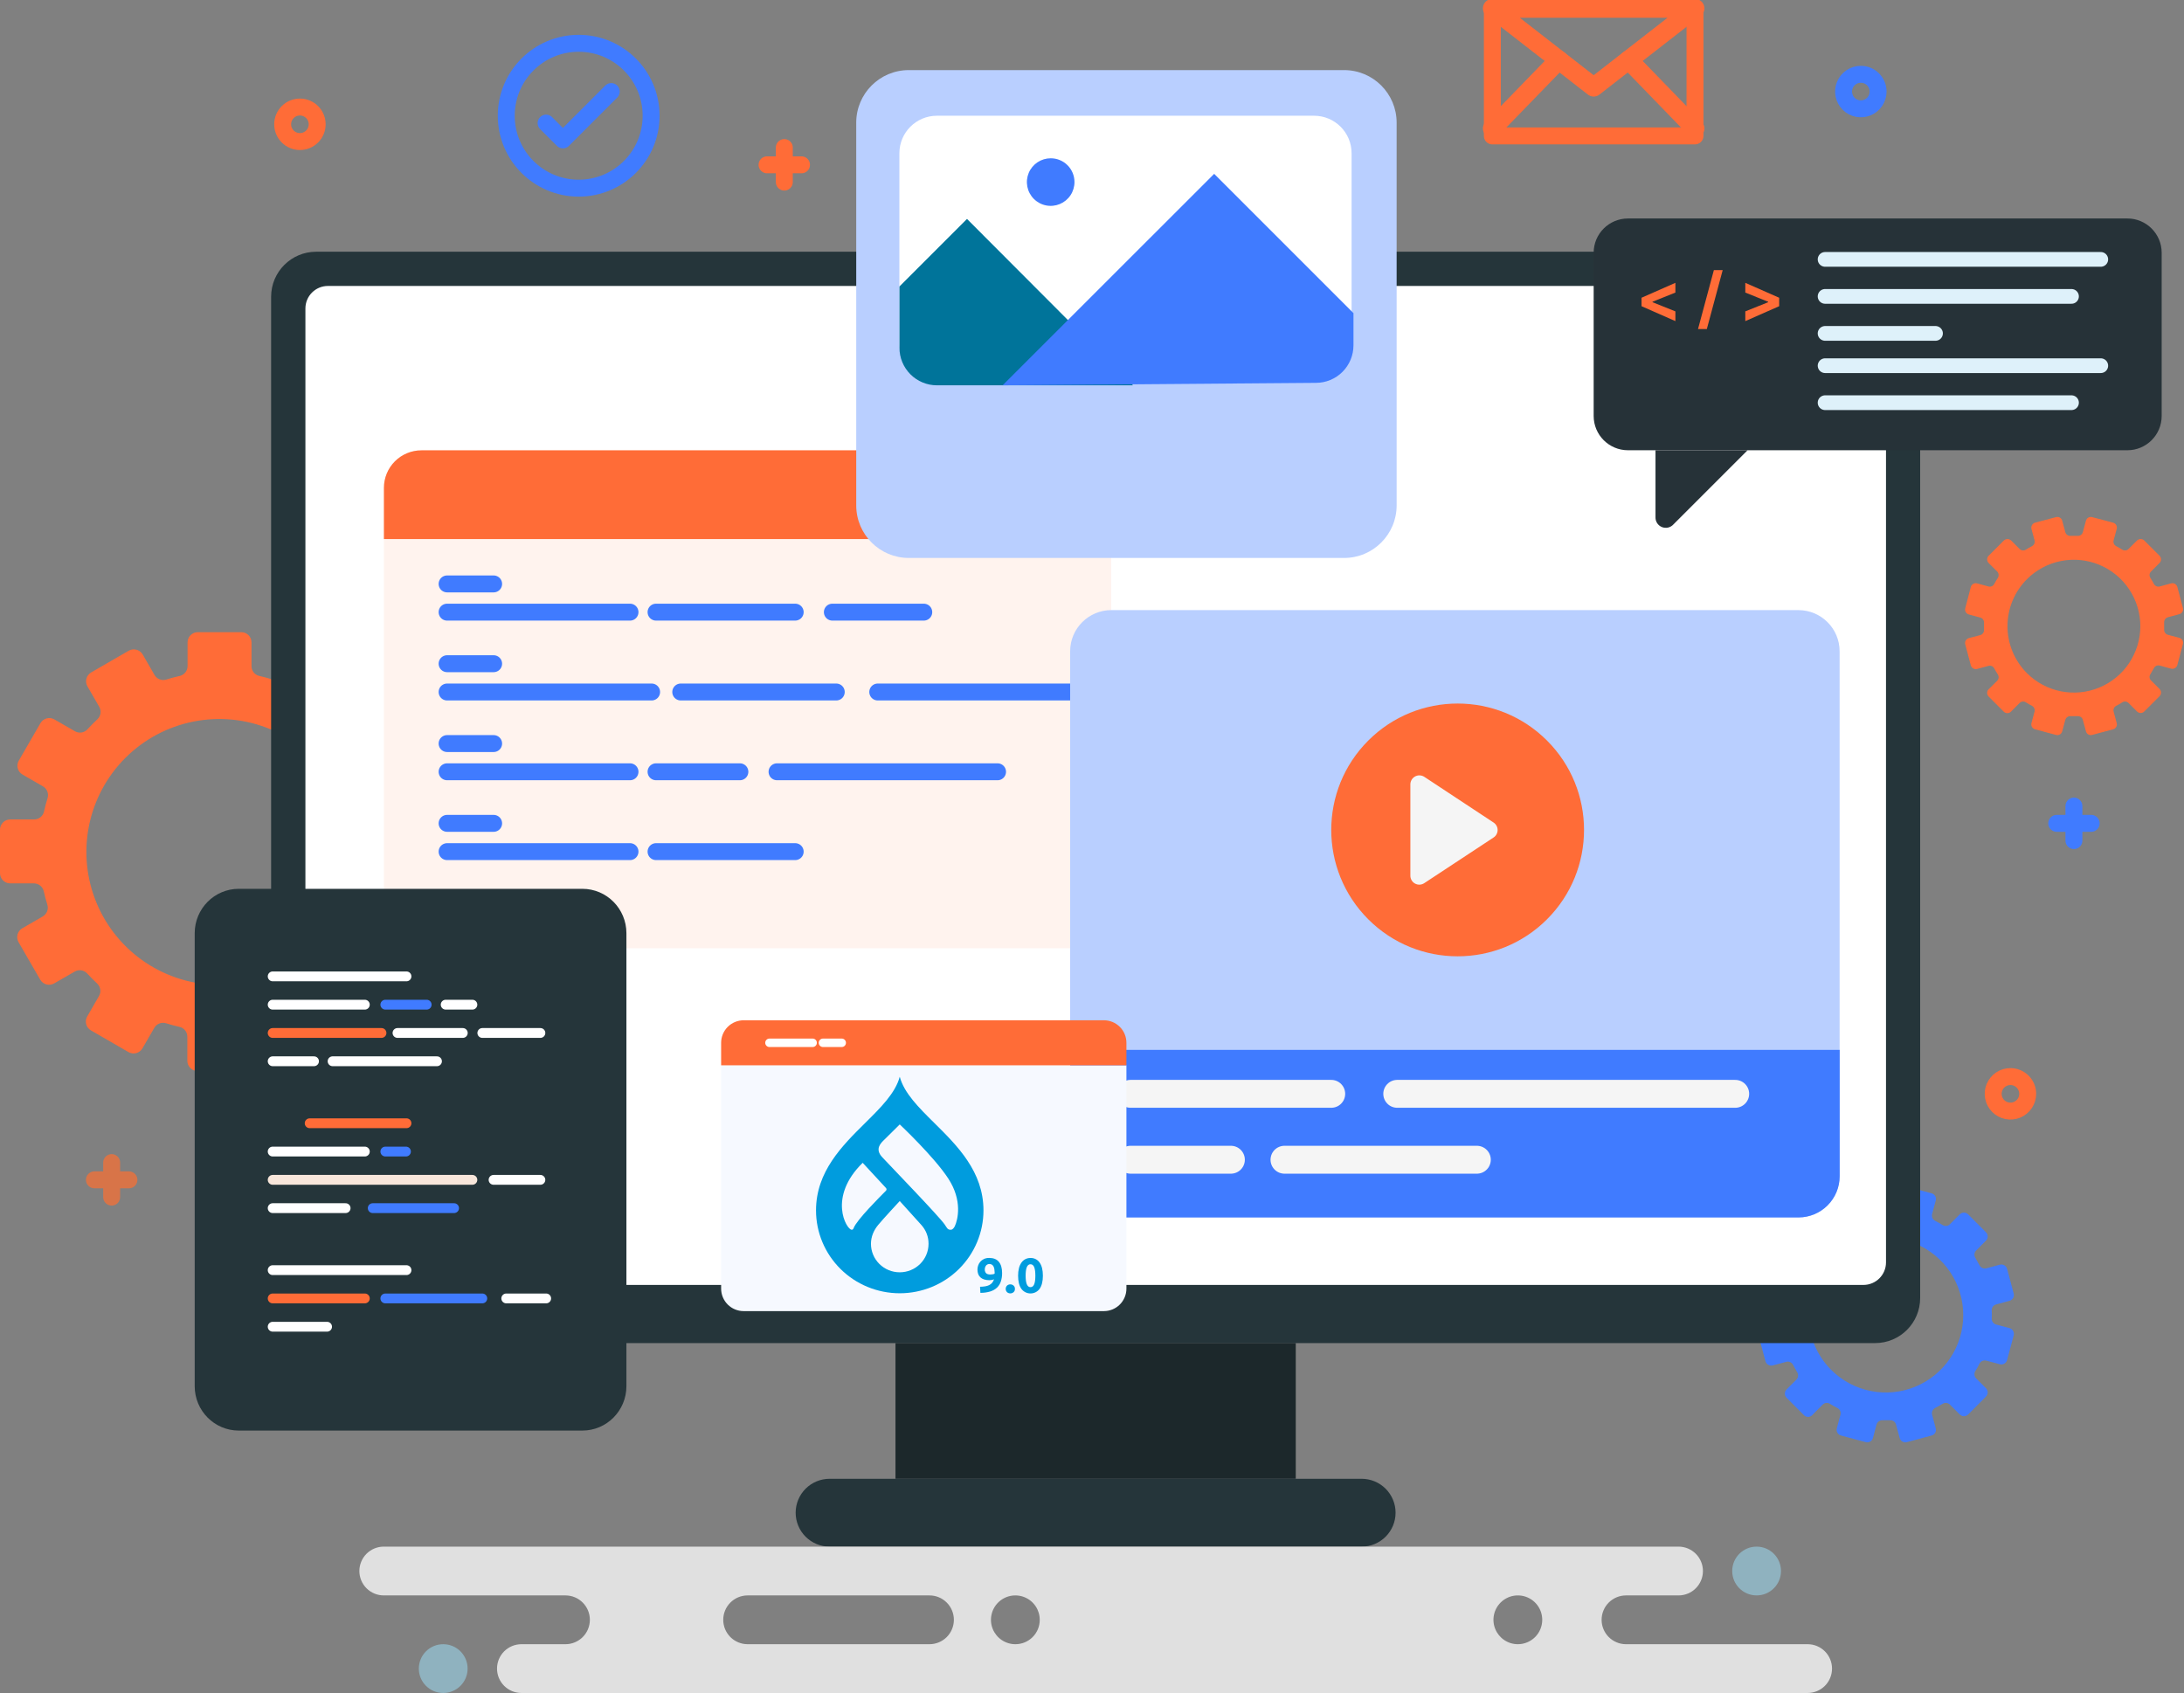 <svg width="258" height="200" viewBox="0 0 258 200" fill="none" xmlns="http://www.w3.org/2000/svg">
<rect x="0" y="0" width="258" height="200" fill="#808080" stroke="none"/>
<g clip-path="url(#clip0_1216_25182)">
<path d="M214.158 167.097L215.302 165.944C215.415 165.827 215.566 165.754 215.728 165.736C215.889 165.718 216.052 165.757 216.189 165.847C216.472 166.024 216.756 166.192 217.075 166.343C217.214 166.418 217.323 166.538 217.384 166.683C217.445 166.828 217.455 166.99 217.412 167.141L216.995 168.702C216.967 168.792 216.958 168.888 216.968 168.982C216.978 169.077 217.007 169.169 217.053 169.252C217.1 169.334 217.162 169.407 217.238 169.465C217.313 169.523 217.4 169.565 217.492 169.588L220.373 170.36C220.464 170.388 220.56 170.397 220.654 170.387C220.749 170.377 220.84 170.348 220.923 170.302C221.006 170.255 221.079 170.192 221.137 170.117C221.195 170.042 221.237 169.955 221.26 169.863L221.677 168.294C221.717 168.142 221.807 168.009 221.933 167.916C222.058 167.822 222.212 167.774 222.368 167.779H223.291C223.447 167.773 223.602 167.82 223.728 167.914C223.854 168.007 223.944 168.142 223.982 168.294L224.408 169.863C224.43 169.956 224.471 170.043 224.529 170.119C224.586 170.195 224.659 170.259 224.742 170.305C224.826 170.352 224.918 170.381 225.013 170.39C225.108 170.4 225.204 170.389 225.294 170.36L228.167 169.588C228.26 169.566 228.347 169.525 228.423 169.467C228.499 169.41 228.563 169.337 228.609 169.254C228.656 169.17 228.685 169.078 228.694 168.983C228.704 168.888 228.693 168.792 228.664 168.702L228.247 167.141C228.205 166.99 228.216 166.828 228.277 166.684C228.338 166.539 228.446 166.419 228.584 166.343C228.876 166.192 229.16 166.024 229.47 165.847C229.607 165.757 229.769 165.718 229.931 165.736C230.093 165.754 230.244 165.827 230.357 165.944L231.51 167.097C231.575 167.162 231.652 167.214 231.737 167.249C231.823 167.285 231.914 167.303 232.006 167.303C232.098 167.303 232.19 167.285 232.275 167.249C232.36 167.214 232.438 167.162 232.503 167.097L234.604 164.986C234.669 164.921 234.721 164.844 234.757 164.759C234.792 164.674 234.81 164.582 234.81 164.49C234.81 164.398 234.792 164.306 234.757 164.221C234.721 164.136 234.669 164.059 234.604 163.993L233.46 162.85C233.344 162.736 233.269 162.587 233.25 162.425C233.231 162.264 233.267 162.101 233.354 161.963C233.531 161.688 233.7 161.404 233.85 161.076C233.925 160.938 234.045 160.829 234.19 160.768C234.335 160.706 234.497 160.696 234.648 160.739L236.218 161.156C236.309 161.183 236.404 161.192 236.498 161.181C236.592 161.171 236.683 161.141 236.766 161.095C236.848 161.049 236.921 160.986 236.979 160.912C237.037 160.837 237.08 160.751 237.104 160.66L237.876 157.778C237.903 157.687 237.911 157.592 237.901 157.498C237.89 157.404 237.861 157.313 237.815 157.23C237.768 157.147 237.706 157.075 237.631 157.017C237.556 156.959 237.471 156.916 237.379 156.891L235.81 156.475C235.657 156.433 235.522 156.342 235.428 156.215C235.333 156.088 235.283 155.933 235.287 155.774C235.305 155.446 235.305 155.118 235.287 154.79C235.282 154.632 235.331 154.478 235.426 154.352C235.522 154.226 235.657 154.137 235.81 154.099L237.379 153.673C237.471 153.648 237.556 153.606 237.631 153.548C237.706 153.49 237.768 153.417 237.815 153.334C237.861 153.252 237.89 153.161 237.901 153.067C237.911 152.972 237.903 152.877 237.876 152.786L237.104 149.905C237.08 149.813 237.037 149.728 236.979 149.653C236.921 149.578 236.848 149.516 236.766 149.469C236.683 149.423 236.592 149.394 236.498 149.383C236.404 149.373 236.309 149.381 236.218 149.408L234.648 149.834C234.496 149.874 234.334 149.862 234.189 149.8C234.044 149.737 233.925 149.627 233.85 149.488C233.7 149.204 233.531 148.912 233.354 148.601C233.266 148.464 233.228 148.301 233.247 148.139C233.267 147.977 233.342 147.827 233.46 147.715L234.604 146.562C234.669 146.497 234.721 146.42 234.757 146.334C234.792 146.249 234.81 146.158 234.81 146.066C234.81 145.973 234.792 145.882 234.757 145.797C234.721 145.711 234.669 145.634 234.604 145.569L232.503 143.459C232.438 143.393 232.36 143.341 232.275 143.306C232.19 143.271 232.098 143.252 232.006 143.252C231.914 143.252 231.823 143.271 231.737 143.306C231.652 143.341 231.575 143.393 231.51 143.459L230.357 144.611C230.246 144.731 230.095 144.807 229.932 144.825C229.769 144.843 229.605 144.802 229.47 144.709C229.187 144.532 228.903 144.372 228.584 144.212C228.446 144.136 228.338 144.017 228.277 143.872C228.216 143.727 228.205 143.566 228.247 143.414L228.664 141.854C228.693 141.763 228.704 141.667 228.694 141.572C228.685 141.477 228.656 141.385 228.609 141.302C228.563 141.219 228.499 141.146 228.423 141.088C228.347 141.031 228.26 140.99 228.167 140.967L225.294 140.196C225.204 140.166 225.108 140.156 225.013 140.165C224.918 140.175 224.826 140.204 224.742 140.25C224.659 140.297 224.586 140.36 224.529 140.436C224.471 140.512 224.43 140.6 224.408 140.692L223.982 142.262C223.942 142.414 223.852 142.548 223.727 142.643C223.602 142.738 223.448 142.788 223.291 142.785C222.96 142.767 222.628 142.767 222.297 142.785C222.141 142.787 221.988 142.736 221.862 142.641C221.737 142.547 221.647 142.413 221.606 142.262L221.189 140.692C221.166 140.6 221.124 140.514 221.066 140.438C221.008 140.363 220.935 140.3 220.853 140.254C220.77 140.207 220.678 140.178 220.583 140.168C220.489 140.158 220.393 140.168 220.303 140.196L217.421 140.967C217.329 140.992 217.244 141.034 217.169 141.093C217.094 141.151 217.032 141.223 216.986 141.306C216.939 141.389 216.91 141.48 216.9 141.574C216.889 141.668 216.898 141.763 216.924 141.854L217.341 143.423C217.384 143.574 217.373 143.734 217.312 143.877C217.251 144.021 217.142 144.139 217.004 144.212C216.712 144.372 216.428 144.532 216.118 144.709C215.983 144.802 215.819 144.843 215.656 144.825C215.493 144.807 215.342 144.731 215.231 144.611L214.087 143.459C214.022 143.393 213.945 143.341 213.859 143.306C213.774 143.271 213.683 143.252 213.591 143.252C213.498 143.252 213.407 143.271 213.322 143.306C213.237 143.341 213.159 143.393 213.094 143.459L211.055 145.711C210.989 145.776 210.938 145.853 210.902 145.939C210.867 146.024 210.848 146.115 210.848 146.207C210.848 146.3 210.867 146.391 210.902 146.476C210.938 146.561 210.989 146.639 211.055 146.704L212.199 147.857C212.317 147.969 212.392 148.119 212.411 148.281C212.431 148.443 212.393 148.606 212.305 148.743C212.128 149.018 211.959 149.311 211.808 149.63C211.734 149.769 211.615 149.879 211.47 149.942C211.325 150.004 211.163 150.016 211.011 149.976L209.441 149.55C209.35 149.523 209.255 149.515 209.161 149.525C209.067 149.536 208.976 149.565 208.893 149.611C208.81 149.658 208.738 149.72 208.68 149.795C208.622 149.869 208.579 149.955 208.555 150.047L207.783 152.928C207.756 153.019 207.748 153.114 207.758 153.208C207.769 153.303 207.798 153.394 207.844 153.476C207.891 153.559 207.953 153.631 208.028 153.69C208.103 153.748 208.188 153.79 208.28 153.815L209.849 154.24C210.004 154.276 210.141 154.364 210.237 154.491C210.332 154.617 210.38 154.774 210.372 154.932C210.372 155.257 210.372 155.585 210.372 155.916C210.379 156.075 210.331 156.232 210.235 156.36C210.14 156.487 210.004 156.578 209.849 156.617L208.28 157.033C208.188 157.058 208.103 157.1 208.028 157.159C207.953 157.217 207.891 157.289 207.844 157.372C207.798 157.455 207.769 157.546 207.758 157.64C207.748 157.734 207.756 157.829 207.783 157.92L208.555 160.802C208.579 160.893 208.622 160.979 208.68 161.053C208.738 161.128 208.81 161.191 208.893 161.237C208.976 161.283 209.067 161.312 209.161 161.323C209.255 161.333 209.35 161.325 209.441 161.298L211.011 160.881C211.162 160.838 211.324 160.848 211.469 160.909C211.614 160.971 211.734 161.08 211.808 161.218C211.959 161.511 212.128 161.795 212.305 162.105C212.392 162.243 212.428 162.406 212.409 162.567C212.389 162.728 212.315 162.878 212.199 162.992L211.055 164.135C210.989 164.2 210.938 164.278 210.902 164.363C210.867 164.448 210.848 164.54 210.848 164.632C210.848 164.724 210.867 164.815 210.902 164.901C210.938 164.986 210.989 165.063 211.055 165.128L213.165 167.239C213.239 167.296 213.324 167.337 213.414 167.361C213.505 167.385 213.599 167.39 213.691 167.377C213.784 167.364 213.873 167.332 213.953 167.284C214.033 167.236 214.103 167.172 214.158 167.097ZM216.322 148.894C217.6 147.617 219.229 146.747 221.002 146.395C222.775 146.044 224.612 146.225 226.282 146.918C227.952 147.61 229.379 148.782 230.383 150.285C231.387 151.788 231.922 153.555 231.922 155.362C231.922 157.169 231.387 158.936 230.383 160.439C229.379 161.942 227.952 163.114 226.282 163.806C224.612 164.499 222.775 164.68 221.002 164.328C219.229 163.977 217.6 163.107 216.322 161.83C214.607 160.114 213.644 157.788 213.644 155.362C213.644 152.936 214.607 150.61 216.322 148.894Z" fill="#407BFF"/>
<path d="M50.636 96.839H47.843C47.578 96.841 47.319 96.755 47.108 96.594C46.896 96.434 46.743 96.209 46.673 95.952C46.549 95.394 46.407 94.853 46.238 94.312C46.161 94.052 46.174 93.774 46.276 93.523C46.377 93.272 46.561 93.062 46.797 92.929L49.209 91.537C49.346 91.459 49.467 91.354 49.563 91.229C49.659 91.104 49.73 90.961 49.77 90.808C49.811 90.655 49.82 90.496 49.799 90.34C49.777 90.183 49.724 90.032 49.643 89.897L47.09 85.463C46.928 85.187 46.665 84.986 46.356 84.903C46.047 84.82 45.718 84.862 45.44 85.02L43.02 86.412C42.788 86.55 42.516 86.606 42.248 86.569C41.981 86.532 41.734 86.404 41.548 86.208C41.167 85.791 40.768 85.392 40.351 85.002C40.155 84.817 40.027 84.571 39.988 84.303C39.95 84.036 40.003 83.764 40.138 83.531L41.53 81.083C41.688 80.805 41.73 80.477 41.647 80.168C41.564 79.859 41.363 79.596 41.087 79.434L36.654 76.872C36.376 76.714 36.047 76.672 35.738 76.755C35.429 76.838 35.166 77.039 35.005 77.315L33.613 79.727C33.48 79.961 33.272 80.143 33.022 80.245C32.773 80.346 32.497 80.36 32.238 80.285C31.698 80.117 31.148 79.966 30.598 79.842C30.34 79.776 30.111 79.624 29.95 79.412C29.789 79.199 29.705 78.938 29.711 78.672V75.888C29.711 75.568 29.584 75.261 29.358 75.035C29.132 74.809 28.825 74.682 28.506 74.682H23.363C23.043 74.682 22.736 74.809 22.51 75.035C22.284 75.261 22.157 75.568 22.157 75.888V78.672C22.162 78.938 22.077 79.198 21.916 79.41C21.756 79.623 21.528 79.775 21.271 79.842C20.712 79.966 20.162 80.117 19.621 80.285C19.363 80.36 19.087 80.346 18.837 80.245C18.588 80.143 18.38 79.961 18.247 79.727L16.855 77.315C16.694 77.039 16.43 76.838 16.122 76.755C15.813 76.672 15.484 76.714 15.206 76.872L10.773 79.434C10.635 79.513 10.514 79.619 10.418 79.744C10.321 79.87 10.25 80.014 10.209 80.167C10.168 80.32 10.157 80.48 10.178 80.637C10.198 80.794 10.25 80.946 10.329 81.083L11.721 83.495C11.857 83.728 11.91 84.001 11.871 84.268C11.833 84.535 11.705 84.782 11.509 84.967C11.101 85.357 10.693 85.756 10.312 86.173C10.127 86.37 9.88 86.499 9.612 86.536C9.344 86.573 9.071 86.517 8.84 86.377L6.419 84.985C6.143 84.827 5.815 84.785 5.508 84.868C5.201 84.951 4.939 85.153 4.779 85.428L2.217 89.861C2.059 90.138 2.017 90.465 2.1 90.773C2.183 91.08 2.385 91.342 2.66 91.501L5.072 92.894C5.306 93.028 5.488 93.238 5.588 93.489C5.687 93.74 5.699 94.018 5.621 94.277C5.453 94.817 5.311 95.358 5.187 95.917C5.118 96.174 4.966 96.4 4.754 96.561C4.542 96.721 4.282 96.807 4.016 96.804H1.206C0.886 96.804 0.579 96.931 0.353 97.157C0.127 97.383 0 97.69 0 98.01V103.152C0 103.472 0.127 103.778 0.353 104.005C0.579 104.231 0.886 104.358 1.206 104.358H3.99C4.256 104.355 4.515 104.44 4.727 104.601C4.939 104.761 5.091 104.988 5.16 105.244C5.284 105.803 5.426 106.344 5.595 106.885C5.673 107.144 5.661 107.421 5.561 107.672C5.461 107.923 5.279 108.133 5.045 108.268L2.633 109.66C2.358 109.819 2.157 110.081 2.074 110.389C1.991 110.696 2.032 111.024 2.19 111.3L4.752 115.733C4.912 116.009 5.174 116.21 5.481 116.293C5.788 116.376 6.116 116.334 6.393 116.177L8.813 114.785C9.045 114.645 9.317 114.589 9.585 114.626C9.853 114.663 10.1 114.791 10.285 114.989C10.666 115.405 11.074 115.804 11.482 116.195C11.678 116.38 11.806 116.626 11.845 116.893C11.883 117.161 11.831 117.433 11.695 117.666L10.303 120.078C10.223 120.215 10.172 120.367 10.151 120.524C10.13 120.682 10.141 120.841 10.182 120.995C10.223 121.148 10.294 121.291 10.391 121.417C10.488 121.543 10.609 121.648 10.746 121.727L15.179 124.29C15.457 124.448 15.786 124.49 16.095 124.407C16.404 124.324 16.667 124.122 16.828 123.846L18.221 121.435C18.353 121.2 18.561 121.018 18.811 120.917C19.06 120.815 19.336 120.801 19.595 120.876C20.136 121.044 20.685 121.195 21.244 121.319C21.502 121.387 21.729 121.539 21.89 121.751C22.05 121.963 22.135 122.223 22.131 122.49V125.318C22.131 125.476 22.162 125.633 22.222 125.779C22.283 125.926 22.372 126.059 22.484 126.171C22.596 126.283 22.729 126.371 22.875 126.432C23.021 126.493 23.178 126.524 23.336 126.524H28.452C28.613 126.527 28.773 126.499 28.922 126.44C29.071 126.381 29.207 126.293 29.322 126.18C29.437 126.068 29.528 125.934 29.59 125.786C29.653 125.638 29.685 125.479 29.685 125.318V122.534C29.678 122.267 29.763 122.007 29.924 121.794C30.085 121.581 30.313 121.43 30.571 121.364C31.121 121.239 31.671 121.089 32.212 120.92C32.47 120.845 32.746 120.86 32.996 120.961C33.245 121.062 33.453 121.245 33.586 121.479L34.978 123.891C35.139 124.167 35.403 124.368 35.712 124.451C36.02 124.534 36.349 124.492 36.627 124.334L41.06 121.771C41.337 121.61 41.538 121.347 41.621 121.038C41.704 120.729 41.662 120.4 41.504 120.122L40.103 117.711C39.967 117.477 39.914 117.205 39.953 116.938C39.992 116.67 40.119 116.424 40.316 116.239C40.732 115.849 41.131 115.45 41.513 115.033C41.698 114.837 41.945 114.71 42.213 114.673C42.48 114.635 42.752 114.691 42.984 114.829L45.405 116.221C45.683 116.379 46.012 116.421 46.321 116.338C46.629 116.255 46.893 116.054 47.054 115.778L49.608 111.345C49.688 111.209 49.741 111.058 49.763 110.902C49.785 110.745 49.775 110.586 49.735 110.433C49.694 110.28 49.624 110.137 49.528 110.012C49.431 109.887 49.311 109.782 49.173 109.704L46.761 108.312C46.526 108.179 46.342 107.97 46.24 107.718C46.139 107.467 46.126 107.189 46.203 106.929C46.371 106.388 46.513 105.847 46.637 105.289C46.708 105.033 46.861 104.807 47.072 104.647C47.284 104.486 47.542 104.4 47.808 104.402H50.601C50.766 104.407 50.93 104.378 51.084 104.317C51.237 104.256 51.376 104.164 51.493 104.046C51.609 103.929 51.7 103.789 51.76 103.635C51.82 103.482 51.848 103.317 51.842 103.152V98.036C51.84 97.718 51.712 97.413 51.486 97.189C51.26 96.965 50.954 96.839 50.636 96.839ZM25.917 116.345C22.811 116.347 19.774 115.428 17.19 113.703C14.607 111.979 12.593 109.527 11.403 106.658C10.213 103.789 9.901 100.631 10.506 97.585C11.111 94.538 12.606 91.74 14.801 89.543C16.997 87.346 19.795 85.849 22.841 85.243C25.887 84.636 29.045 84.947 31.915 86.135C34.785 87.323 37.237 89.336 38.963 91.918C40.689 94.501 41.61 97.537 41.61 100.643C41.598 104.798 39.94 108.779 36.998 111.714C34.057 114.649 30.072 116.299 25.917 116.301V116.345Z" fill="#FF6C37"/>
<path d="M237.594 84.036L238.578 83.052C238.673 82.956 238.797 82.895 238.931 82.879C239.064 82.862 239.2 82.892 239.314 82.963C239.55 83.12 239.796 83.262 240.05 83.389C240.169 83.452 240.263 83.555 240.316 83.679C240.369 83.803 240.379 83.941 240.343 84.072L239.979 85.419C239.938 85.573 239.96 85.737 240.04 85.875C240.12 86.013 240.251 86.114 240.405 86.155L242.878 86.82C242.955 86.841 243.035 86.847 243.113 86.837C243.192 86.828 243.267 86.802 243.336 86.762C243.405 86.723 243.465 86.67 243.512 86.606C243.56 86.543 243.595 86.471 243.614 86.394L243.978 85.047C244.012 84.916 244.089 84.802 244.197 84.721C244.305 84.641 244.437 84.599 244.572 84.603C244.856 84.603 245.151 84.603 245.459 84.603C245.593 84.599 245.725 84.641 245.833 84.721C245.941 84.802 246.019 84.916 246.053 85.047L246.416 86.394C246.436 86.471 246.47 86.543 246.518 86.606C246.566 86.67 246.626 86.723 246.694 86.762C246.763 86.802 246.839 86.828 246.917 86.837C246.996 86.847 247.076 86.841 247.152 86.82L249.626 86.155C249.703 86.136 249.775 86.101 249.838 86.053C249.901 86.005 249.954 85.945 249.994 85.877C250.033 85.808 250.059 85.732 250.069 85.654C250.079 85.575 250.073 85.495 250.051 85.419L249.688 84.072C249.652 83.941 249.661 83.803 249.714 83.679C249.767 83.555 249.861 83.452 249.98 83.389C250.234 83.262 250.48 83.12 250.716 82.963C250.831 82.892 250.966 82.862 251.1 82.879C251.234 82.895 251.358 82.956 251.452 83.052L252.436 84.036C252.493 84.097 252.561 84.146 252.638 84.18C252.714 84.213 252.796 84.23 252.88 84.23C252.963 84.23 253.045 84.213 253.122 84.18C253.198 84.146 253.267 84.097 253.323 84.036L255.096 82.263C255.156 82.206 255.204 82.137 255.237 82.061C255.27 81.984 255.287 81.902 255.287 81.819C255.287 81.737 255.27 81.654 255.237 81.578C255.204 81.502 255.156 81.433 255.096 81.376L254.112 80.392C254.013 80.299 253.95 80.175 253.934 80.04C253.918 79.906 253.949 79.769 254.024 79.656C254.174 79.417 254.316 79.168 254.449 78.92C254.513 78.801 254.615 78.707 254.739 78.654C254.863 78.601 255.002 78.591 255.132 78.627L256.471 78.991C256.627 79.032 256.793 79.009 256.933 78.927C257.072 78.846 257.174 78.713 257.215 78.557L257.872 76.092C257.893 76.015 257.899 75.934 257.889 75.855C257.879 75.776 257.854 75.7 257.814 75.63C257.775 75.561 257.722 75.5 257.659 75.452C257.595 75.403 257.523 75.367 257.446 75.347L256.098 74.992C255.969 74.957 255.855 74.879 255.775 74.771C255.694 74.664 255.652 74.532 255.655 74.398C255.655 74.115 255.655 73.819 255.655 73.512C255.652 73.377 255.694 73.246 255.775 73.138C255.855 73.031 255.969 72.953 256.098 72.918L257.446 72.554C257.523 72.534 257.595 72.5 257.658 72.452C257.721 72.404 257.774 72.344 257.814 72.276C257.853 72.207 257.879 72.131 257.889 72.053C257.899 71.974 257.893 71.894 257.872 71.818L257.215 69.344C257.195 69.267 257.159 69.195 257.111 69.132C257.062 69.069 257.001 69.016 256.932 68.976C256.863 68.936 256.786 68.911 256.707 68.901C256.628 68.891 256.548 68.897 256.471 68.919L255.132 69.282C255.002 69.317 254.864 69.307 254.74 69.254C254.616 69.201 254.514 69.108 254.449 68.99C254.316 68.741 254.174 68.493 254.024 68.254C253.95 68.138 253.919 68.001 253.935 67.866C253.952 67.73 254.014 67.604 254.112 67.509L255.096 66.525C255.156 66.468 255.204 66.399 255.237 66.323C255.27 66.246 255.287 66.164 255.287 66.082C255.287 65.999 255.27 65.916 255.237 65.84C255.204 65.764 255.156 65.695 255.096 65.638L253.323 63.865C253.265 63.806 253.196 63.759 253.12 63.727C253.044 63.695 252.962 63.679 252.88 63.679C252.797 63.679 252.715 63.695 252.639 63.727C252.563 63.759 252.494 63.806 252.436 63.865L251.452 64.849C251.358 64.945 251.234 65.006 251.1 65.022C250.966 65.038 250.831 65.009 250.716 64.938C250.477 64.787 250.229 64.645 249.98 64.512C249.861 64.448 249.767 64.346 249.714 64.222C249.661 64.098 249.652 63.959 249.688 63.829L250.051 62.482C250.092 62.328 250.07 62.164 249.99 62.026C249.911 61.888 249.78 61.787 249.626 61.746L247.152 61.09C247.076 61.068 246.996 61.062 246.917 61.072C246.839 61.082 246.763 61.108 246.694 61.148C246.626 61.187 246.566 61.24 246.518 61.303C246.47 61.366 246.436 61.438 246.416 61.515L246.053 62.863C246.017 62.992 245.939 63.106 245.832 63.187C245.724 63.267 245.593 63.309 245.459 63.306H244.572C244.438 63.309 244.306 63.267 244.199 63.187C244.091 63.106 244.013 62.992 243.978 62.863L243.614 61.515C243.595 61.438 243.56 61.366 243.512 61.303C243.465 61.24 243.405 61.187 243.336 61.148C243.267 61.108 243.192 61.082 243.113 61.072C243.035 61.062 242.955 61.068 242.878 61.09L240.405 61.746C240.252 61.789 240.123 61.891 240.043 62.028C239.964 62.165 239.941 62.328 239.979 62.482L240.343 63.829C240.379 63.959 240.369 64.098 240.316 64.222C240.263 64.346 240.169 64.448 240.05 64.512C239.802 64.645 239.554 64.787 239.314 64.938C239.2 65.009 239.064 65.038 238.931 65.022C238.797 65.006 238.673 64.945 238.578 64.849L237.594 63.865C237.536 63.806 237.467 63.759 237.391 63.727C237.315 63.695 237.233 63.679 237.151 63.679C237.068 63.679 236.986 63.695 236.91 63.727C236.834 63.759 236.765 63.806 236.707 63.865L234.934 65.638C234.874 65.695 234.826 65.764 234.793 65.84C234.761 65.916 234.744 65.999 234.744 66.082C234.744 66.164 234.761 66.246 234.793 66.323C234.826 66.399 234.874 66.468 234.934 66.525L235.927 67.509C236.021 67.606 236.081 67.732 236.097 67.867C236.113 68.001 236.084 68.137 236.016 68.254C235.856 68.493 235.714 68.741 235.581 68.99C235.518 69.109 235.415 69.203 235.291 69.256C235.167 69.309 235.029 69.318 234.899 69.282L233.56 68.919C233.483 68.897 233.403 68.891 233.323 68.901C233.244 68.911 233.168 68.936 233.099 68.976C233.029 69.016 232.969 69.069 232.92 69.132C232.871 69.195 232.836 69.267 232.815 69.344L232.159 71.853C232.118 72.007 232.14 72.171 232.22 72.309C232.3 72.447 232.431 72.548 232.585 72.59L233.932 72.953C234.062 72.989 234.176 73.066 234.256 73.174C234.336 73.281 234.378 73.413 234.376 73.547C234.376 73.831 234.376 74.126 234.376 74.434C234.378 74.568 234.336 74.699 234.256 74.807C234.176 74.915 234.062 74.992 233.932 75.028L232.585 75.382C232.507 75.403 232.435 75.439 232.372 75.487C232.309 75.536 232.256 75.597 232.216 75.666C232.177 75.735 232.151 75.812 232.141 75.891C232.131 75.97 232.137 76.05 232.159 76.127L232.815 78.592C232.857 78.748 232.958 78.881 233.098 78.963C233.237 79.044 233.403 79.067 233.56 79.026L234.899 78.663C235.029 78.625 235.168 78.634 235.292 78.687C235.417 78.74 235.519 78.835 235.581 78.956C235.714 79.204 235.856 79.452 236.016 79.692C236.085 79.806 236.114 79.941 236.098 80.075C236.082 80.208 236.022 80.332 235.927 80.427L234.934 81.412C234.874 81.469 234.826 81.537 234.793 81.614C234.761 81.69 234.744 81.772 234.744 81.855C234.744 81.938 234.761 82.02 234.793 82.096C234.826 82.172 234.874 82.241 234.934 82.298L236.707 84.072C236.766 84.13 236.837 84.177 236.914 84.207C236.992 84.238 237.075 84.252 237.159 84.248C237.242 84.245 237.324 84.224 237.399 84.188C237.474 84.151 237.54 84.1 237.594 84.036ZM239.447 68.422C240.545 67.325 241.943 66.579 243.465 66.276C244.987 65.974 246.564 66.13 247.998 66.724C249.431 67.318 250.657 68.323 251.519 69.614C252.381 70.904 252.841 72.421 252.841 73.973C252.841 75.524 252.381 77.041 251.519 78.332C250.657 79.622 249.431 80.627 247.998 81.222C246.564 81.816 244.987 81.971 243.465 81.669C241.943 81.367 240.545 80.62 239.447 79.523C238.718 78.794 238.139 77.929 237.745 76.977C237.35 76.024 237.147 75.004 237.147 73.973C237.147 72.942 237.35 71.921 237.745 70.969C238.139 70.016 238.718 69.151 239.447 68.422Z" fill="#FF6C37"/>
<path d="M221.512 29.738H37.347C34.409 29.738 32.027 32.12 32.027 35.058V153.345C32.027 156.283 34.409 158.665 37.347 158.665H221.512C224.45 158.665 226.832 156.283 226.832 153.345V35.058C226.832 32.12 224.45 29.738 221.512 29.738Z" fill="#25353A"/>
<path d="M222.797 149.133V36.441C222.797 34.972 221.606 33.781 220.137 33.781L38.739 33.781C37.27 33.781 36.079 34.972 36.079 36.441V149.133C36.079 150.602 37.27 151.793 38.739 151.793H220.137C221.606 151.793 222.797 150.602 222.797 149.133Z" fill="white"/>
<path d="M153.07 158.665H105.785V174.695H153.07V158.665Z" fill="#1C282B"/>
<path d="M160.854 182.71H98C96.937 182.71 95.918 182.288 95.166 181.537C94.414 180.785 93.992 179.766 93.992 178.703C93.992 178.177 94.096 177.655 94.297 177.169C94.499 176.683 94.794 176.241 95.166 175.869C95.538 175.497 95.98 175.202 96.466 175C96.952 174.799 97.474 174.695 98 174.695H160.854C161.38 174.695 161.901 174.799 162.388 175C162.874 175.202 163.316 175.497 163.688 175.869C164.06 176.241 164.355 176.683 164.556 177.169C164.758 177.655 164.862 178.177 164.862 178.703C164.862 179.766 164.439 180.785 163.688 181.537C162.936 182.288 161.917 182.71 160.854 182.71Z" fill="#25353A"/>
<path d="M126.834 53.199H49.785C47.336 53.199 45.352 55.183 45.352 57.632V107.594C45.352 110.042 47.336 112.027 49.785 112.027H126.834C129.282 112.027 131.267 110.042 131.267 107.594V57.632C131.267 55.183 129.282 53.199 126.834 53.199Z" fill="#FFF3EE"/>
<path d="M49.785 53.199H126.79C127.965 53.199 129.093 53.666 129.924 54.497C130.756 55.328 131.223 56.456 131.223 57.632V63.679H45.352V57.632C45.352 56.456 45.819 55.328 46.65 54.497C47.481 53.666 48.609 53.199 49.785 53.199Z" fill="#FF6C37"/>
<path d="M52.816 68.981H58.314" stroke="#407BFF" stroke-width="2" stroke-linecap="round" stroke-linejoin="round"/>
<path d="M52.816 72.315H74.424" stroke="#407BFF" stroke-width="2" stroke-linecap="round" stroke-linejoin="round"/>
<path d="M77.5 72.315H93.938" stroke="#407BFF" stroke-width="2" stroke-linecap="round" stroke-linejoin="round"/>
<path d="M98.328 72.315H109.127" stroke="#407BFF" stroke-width="2" stroke-linecap="round" stroke-linejoin="round"/>
<path d="M52.816 78.406H58.314" stroke="#407BFF" stroke-width="2" stroke-linecap="round" stroke-linejoin="round"/>
<path d="M52.816 81.749H76.977" stroke="#407BFF" stroke-width="2" stroke-linecap="round" stroke-linejoin="round"/>
<path d="M80.418 81.749H98.789" stroke="#407BFF" stroke-width="2" stroke-linecap="round" stroke-linejoin="round"/>
<path d="M103.691 81.749H127.267" stroke="#407BFF" stroke-width="2" stroke-linecap="round" stroke-linejoin="round"/>
<path d="M52.816 87.84H58.314" stroke="#407BFF" stroke-width="2" stroke-linecap="round" stroke-linejoin="round"/>
<path d="M52.816 91.174H74.424" stroke="#407BFF" stroke-width="2" stroke-linecap="round" stroke-linejoin="round"/>
<path d="M77.5 91.174H87.404" stroke="#407BFF" stroke-width="2" stroke-linecap="round" stroke-linejoin="round"/>
<path d="M91.793 91.174H117.843" stroke="#407BFF" stroke-width="2" stroke-linecap="round" stroke-linejoin="round"/>
<path d="M52.816 97.265H58.314" stroke="#407BFF" stroke-width="2" stroke-linecap="round" stroke-linejoin="round"/>
<path d="M52.816 100.607H74.424" stroke="#407BFF" stroke-width="2" stroke-linecap="round" stroke-linejoin="round"/>
<path d="M77.5 100.607H93.938" stroke="#407BFF" stroke-width="2" stroke-linecap="round" stroke-linejoin="round"/>
<path d="M212.449 72.075H131.286C128.597 72.075 126.418 74.254 126.418 76.943V138.955C126.418 141.643 128.597 143.822 131.286 143.822H212.449C215.137 143.822 217.317 141.643 217.317 138.955V76.943C217.317 74.254 215.137 72.075 212.449 72.075Z" fill="#B9CFFF"/>
<path d="M182.752 108.601C188.583 102.77 188.583 93.316 182.752 87.486C176.921 81.654 167.467 81.654 161.636 87.486C155.805 93.316 155.805 102.77 161.636 108.601C167.467 114.432 176.921 114.432 182.752 108.601Z" fill="#FF6C37"/>
<path d="M176.433 97.167L168.25 91.767C168.09 91.664 167.905 91.606 167.714 91.599C167.524 91.591 167.335 91.635 167.167 91.726C167 91.817 166.86 91.95 166.761 92.114C166.663 92.277 166.611 92.464 166.609 92.654V103.445C166.608 103.636 166.658 103.825 166.756 103.99C166.853 104.155 166.994 104.29 167.163 104.381C167.331 104.473 167.522 104.516 167.713 104.507C167.905 104.498 168.09 104.438 168.25 104.331L176.433 98.941C176.582 98.845 176.704 98.714 176.788 98.559C176.872 98.404 176.917 98.23 176.917 98.054C176.917 97.877 176.872 97.704 176.788 97.549C176.704 97.394 176.582 97.263 176.433 97.167Z" fill="#F5F5F5"/>
<path d="M126.418 124.024H217.325V138.955C217.325 140.246 216.813 141.484 215.9 142.397C214.987 143.309 213.749 143.822 212.458 143.822H131.295C130.004 143.822 128.765 143.309 127.853 142.397C126.94 141.484 126.427 140.246 126.427 138.955V124.024H126.418Z" fill="#407BFF"/>
<path d="M133.562 129.219H157.262" stroke="#F5F5F5" stroke-width="3.295" stroke-linecap="round" stroke-linejoin="round"/>
<path d="M165.059 129.219H204.984" stroke="#F5F5F5" stroke-width="3.295" stroke-linecap="round" stroke-linejoin="round"/>
<path d="M133.562 137.004H145.408" stroke="#F5F5F5" stroke-width="3.295" stroke-linecap="round" stroke-linejoin="round"/>
<path d="M151.738 137.004H174.463" stroke="#F5F5F5" stroke-width="3.295" stroke-linecap="round" stroke-linejoin="round"/>
<path d="M251.311 25.81H192.314C190.076 25.81 188.262 27.624 188.262 29.862V49.138C188.262 51.376 190.076 53.19 192.314 53.19H251.311C253.549 53.19 255.363 51.376 255.363 49.138V29.862C255.363 27.624 253.549 25.81 251.311 25.81Z" fill="#263238"/>
<path d="M215.602 30.642H248.168" stroke="#DEF1FA" stroke-width="1.74" stroke-linecap="round" stroke-linejoin="round"/>
<path d="M215.602 43.2H248.168" stroke="#DEF1FA" stroke-width="1.74" stroke-linecap="round" stroke-linejoin="round"/>
<path d="M215.602 35.014H244.71" stroke="#DEF1FA" stroke-width="1.74" stroke-linecap="round" stroke-linejoin="round"/>
<path d="M215.602 47.571H244.71" stroke="#DEF1FA" stroke-width="1.74" stroke-linecap="round" stroke-linejoin="round"/>
<path d="M215.602 39.385H228.644" stroke="#DEF1FA" stroke-width="1.74" stroke-linecap="round" stroke-linejoin="round"/>
<path d="M195.567 61.099V53.19H206.446L197.677 61.959C197.51 62.142 197.29 62.269 197.048 62.324C196.806 62.378 196.553 62.357 196.323 62.264C196.093 62.17 195.897 62.008 195.762 61.8C195.627 61.591 195.559 61.347 195.567 61.099Z" fill="#263238"/>
<path d="M68.795 105H28.205C25.33 105 23 107.349 23 110.247V163.753C23 166.651 25.33 169 28.205 169H68.795C71.67 169 74 166.651 74 163.753V110.247C74 107.349 71.67 105 68.795 105Z" fill="#25353A"/>
<path d="M32.211 115.343H48.02" stroke="white" stroke-width="1.16" stroke-linecap="round" stroke-linejoin="round"/>
<path d="M32.211 118.686H43.099" stroke="white" stroke-width="1.16" stroke-linecap="round" stroke-linejoin="round"/>
<path d="M45.52 118.686H50.405" stroke="#407BFF" stroke-width="1.16" stroke-linecap="round" stroke-linejoin="round"/>
<path d="M52.648 118.686H55.805" stroke="white" stroke-width="1.16" stroke-linecap="round" stroke-linejoin="round"/>
<path d="M56.977 122.029H63.839" stroke="white" stroke-width="1.16" stroke-linecap="round" stroke-linejoin="round"/>
<path d="M46.957 122.029H54.671" stroke="white" stroke-width="1.16" stroke-linecap="round" stroke-linejoin="round"/>
<path d="M32.211 122.029H45.067" stroke="#FF6C37" stroke-width="1.16" stroke-linecap="round" stroke-linejoin="round"/>
<path d="M39.289 125.371H51.622" stroke="white" stroke-width="1.16" stroke-linecap="round" stroke-linejoin="round"/>
<path d="M32.211 125.371H37.096" stroke="white" stroke-width="1.16" stroke-linecap="round" stroke-linejoin="round"/>
<path d="M36.582 132.695H48.02" stroke="#FF6C37" stroke-width="1.16" stroke-linecap="round" stroke-linejoin="round"/>
<path d="M32.211 136.038H43.099" stroke="white" stroke-width="1.16" stroke-linecap="round" stroke-linejoin="round"/>
<path d="M45.52 136.038H47.958" stroke="#407BFF" stroke-width="1.16" stroke-linecap="round" stroke-linejoin="round"/>
<path d="M58.305 139.38H63.837" stroke="white" stroke-width="1.16" stroke-linecap="round" stroke-linejoin="round"/>
<path d="M32.211 139.38H55.804" stroke="#F8E6DA" stroke-width="1.16" stroke-linecap="round" stroke-linejoin="round"/>
<path d="M44.031 142.723H53.642" stroke="#407BFF" stroke-width="1.16" stroke-linecap="round" stroke-linejoin="round"/>
<path d="M32.211 142.723H40.829" stroke="white" stroke-width="1.16" stroke-linecap="round" stroke-linejoin="round"/>
<path d="M32.211 150.047H48.02" stroke="white" stroke-width="1.16" stroke-linecap="round" stroke-linejoin="round"/>
<path d="M32.211 153.389H43.099" stroke="#FF6C37" stroke-width="1.16" stroke-linecap="round" stroke-linejoin="round"/>
<path d="M45.52 153.389H56.975" stroke="#407BFF" stroke-width="1.16" stroke-linecap="round" stroke-linejoin="round"/>
<path d="M59.805 153.389H64.522" stroke="white" stroke-width="1.16" stroke-linecap="round" stroke-linejoin="round"/>
<path d="M32.211 156.732H38.639" stroke="white" stroke-width="1.16" stroke-linecap="round" stroke-linejoin="round"/>
<path d="M85.188 125.85H133.066V152.228C133.066 152.933 132.786 153.61 132.287 154.109C131.788 154.607 131.112 154.888 130.406 154.888H87.847C87.142 154.888 86.465 154.607 85.967 154.109C85.468 153.61 85.188 152.933 85.188 152.228V125.85Z" fill="#F6F9FF"/>
<path d="M87.847 120.53H130.406C131.112 120.53 131.788 120.81 132.287 121.309C132.786 121.808 133.066 122.485 133.066 123.19V125.85H85.188V123.19C85.188 122.841 85.256 122.495 85.39 122.172C85.524 121.85 85.72 121.556 85.967 121.309C86.214 121.062 86.507 120.866 86.829 120.733C87.152 120.599 87.498 120.53 87.847 120.53Z" fill="#FF6C37"/>
<path d="M193.918 36.173V35.173L197.918 33.412V34.562L195.179 35.662L195.216 35.602V35.744L195.179 35.685L197.918 36.784V37.935L193.918 36.173ZM203.505 31.909L201.63 38.875H200.588L202.463 31.909H203.505ZM210.176 36.173L206.176 37.935V36.784L208.914 35.685L208.877 35.744V35.602L208.914 35.662L206.176 34.562V33.412L210.176 35.173V36.173Z" fill="#FF6C37"/>
<path d="M90.898 123.19H95.997" stroke="white" stroke-linecap="round" stroke-linejoin="round"/>
<path d="M97.219 123.19H99.435" stroke="white" stroke-linecap="round" stroke-linejoin="round"/>
<path d="M158.78 8.281H107.355C103.927 8.281 101.148 11.06 101.148 14.488V59.706C101.148 63.134 103.927 65.913 107.355 65.913H158.78C162.208 65.913 164.987 63.134 164.987 59.706V14.488C164.987 11.06 162.208 8.281 158.78 8.281Z" fill="#B9CFFF"/>
<path d="M155.233 13.672H110.679C108.231 13.672 106.246 15.657 106.246 18.105V40.715C106.246 43.163 108.231 45.148 110.679 45.148H155.233C157.681 45.148 159.666 43.163 159.666 40.715V18.105C159.666 15.657 157.681 13.672 155.233 13.672Z" fill="white"/>
<path d="M106.254 33.843L114.234 25.863L133.846 45.52H110.687C109.511 45.52 108.384 45.053 107.552 44.222C106.721 43.39 106.254 42.263 106.254 41.087V33.843Z" fill="#00749A"/>
<path d="M118.438 45.52L143.432 20.535L159.888 36.991V40.794C159.888 41.97 159.421 43.098 158.59 43.929C157.758 44.761 156.631 45.228 155.455 45.228L118.438 45.52Z" fill="#407BFF"/>
<path d="M126.93 21.501C126.932 22.058 126.768 22.602 126.46 23.066C126.152 23.529 125.713 23.891 125.199 24.105C124.685 24.319 124.119 24.375 123.573 24.267C123.027 24.159 122.525 23.891 122.132 23.497C121.738 23.104 121.47 22.602 121.362 22.056C121.254 21.51 121.31 20.944 121.524 20.43C121.738 19.916 122.1 19.477 122.563 19.169C123.027 18.861 123.571 18.698 124.128 18.699C124.871 18.699 125.584 18.994 126.109 19.52C126.635 20.045 126.93 20.758 126.93 21.501Z" fill="#407BFF"/>
<path d="M207.51 188.474C209.102 188.474 210.392 187.183 210.392 185.592C210.392 184.001 209.102 182.71 207.51 182.71C205.919 182.71 204.629 184.001 204.629 185.592C204.629 187.183 205.919 188.474 207.51 188.474Z" fill="#8FB2BF"/>
<path d="M52.358 200C53.95 200 55.24 198.71 55.24 197.118C55.24 195.527 53.95 194.237 52.358 194.237C50.767 194.237 49.477 195.527 49.477 197.118C49.477 198.71 50.767 200 52.358 200Z" fill="#8FB2BF"/>
<path d="M213.54 194.237H192.083C191.319 194.237 190.586 193.933 190.045 193.393C189.505 192.852 189.201 192.119 189.201 191.355C189.201 190.591 189.505 189.858 190.045 189.318C190.586 188.777 191.319 188.474 192.083 188.474H198.289C199.054 188.474 199.787 188.17 200.327 187.63C200.867 187.089 201.171 186.356 201.171 185.592C201.171 184.828 200.867 184.095 200.327 183.554C199.787 183.014 199.054 182.71 198.289 182.71H45.335C44.571 182.71 43.837 183.014 43.297 183.554C42.757 184.095 42.453 184.828 42.453 185.592C42.453 186.356 42.757 187.089 43.297 187.63C43.837 188.17 44.571 188.474 45.335 188.474H66.8C67.565 188.474 68.297 188.777 68.838 189.318C69.378 189.858 69.682 190.591 69.682 191.355C69.682 192.119 69.378 192.852 68.838 193.393C68.297 193.933 67.565 194.237 66.8 194.237H61.596C60.831 194.237 60.099 194.54 59.558 195.081C59.018 195.621 58.714 196.354 58.714 197.118C58.714 197.883 59.018 198.616 59.558 199.156C60.099 199.696 60.831 200 61.596 200H213.54C214.304 200 215.037 199.696 215.577 199.156C216.118 198.616 216.421 197.883 216.421 197.118C216.421 196.354 216.118 195.621 215.577 195.081C215.037 194.54 214.304 194.237 213.54 194.237ZM109.803 194.237H88.319C87.555 194.237 86.822 193.933 86.282 193.393C85.741 192.852 85.438 192.119 85.438 191.355C85.438 190.591 85.741 189.858 86.282 189.318C86.822 188.777 87.555 188.474 88.319 188.474H109.803C110.567 188.474 111.3 188.777 111.84 189.318C112.38 189.858 112.684 190.591 112.684 191.355C112.684 192.119 112.38 192.852 111.84 193.393C111.3 193.933 110.567 194.237 109.803 194.237ZM119.946 194.237C119.376 194.237 118.819 194.068 118.345 193.751C117.871 193.435 117.502 192.984 117.283 192.458C117.065 191.931 117.008 191.352 117.119 190.793C117.231 190.234 117.505 189.721 117.908 189.318C118.311 188.915 118.825 188.64 119.384 188.529C119.942 188.418 120.522 188.475 121.048 188.693C121.575 188.911 122.025 189.28 122.342 189.754C122.658 190.228 122.827 190.785 122.827 191.355C122.828 191.734 122.755 192.109 122.61 192.459C122.466 192.809 122.254 193.128 121.986 193.395C121.718 193.663 121.4 193.875 121.05 194.02C120.7 194.164 120.324 194.238 119.946 194.237ZM179.306 194.237C178.737 194.237 178.179 194.068 177.706 193.751C177.232 193.435 176.862 192.984 176.644 192.458C176.426 191.931 176.369 191.352 176.48 190.793C176.591 190.234 176.866 189.721 177.269 189.318C177.672 188.915 178.185 188.64 178.744 188.529C179.303 188.418 179.883 188.475 180.409 188.693C180.936 188.911 181.386 189.28 181.702 189.754C182.019 190.228 182.188 190.785 182.188 191.355C182.188 191.734 182.113 192.108 181.969 192.458C181.824 192.808 181.612 193.125 181.344 193.393C181.076 193.66 180.759 193.873 180.409 194.017C180.06 194.162 179.685 194.237 179.306 194.237Z" fill="#E0E0E0"/>
<path d="M200.232 0.984H176.293V16.057H200.232V0.984Z" stroke="#FF6C37" stroke-width="2" stroke-linecap="round" stroke-linejoin="round"/>
<path d="M176.293 0.984L188.263 10.294L200.232 0.984H176.293Z" stroke="#FF6C37" stroke-width="2.223" stroke-linecap="round" stroke-linejoin="round"/>
<path d="M176.293 15.171L184.14 7.084" stroke="#FF6C37" stroke-width="2.223" stroke-linecap="round" stroke-linejoin="round"/>
<path d="M192.395 7.084L200.232 15.171" stroke="#FF6C37" stroke-width="2.223" stroke-linecap="round" stroke-linejoin="round"/>
<path d="M68.361 22.228C73.086 22.228 76.917 18.397 76.917 13.672C76.917 8.947 73.086 5.116 68.361 5.116C63.635 5.116 59.805 8.947 59.805 13.672C59.805 18.397 63.635 22.228 68.361 22.228Z" stroke="#407BFF" stroke-width="2" stroke-linecap="round" stroke-linejoin="round"/>
<path d="M64.512 14.541L66.498 16.527L72.208 10.817" stroke="#407BFF" stroke-width="2" stroke-linecap="round" stroke-linejoin="round"/>
<path d="M35.43 16.722C36.556 16.722 37.469 15.809 37.469 14.683C37.469 13.557 36.556 12.644 35.43 12.644C34.304 12.644 33.391 13.557 33.391 14.683C33.391 15.809 34.304 16.722 35.43 16.722Z" stroke="#FF6C37" stroke-width="2" stroke-miterlimit="10"/>
<path d="M221.864 10.817C221.864 11.22 221.744 11.615 221.52 11.95C221.296 12.285 220.977 12.547 220.605 12.701C220.232 12.855 219.822 12.896 219.427 12.817C219.031 12.739 218.668 12.544 218.382 12.259C218.097 11.974 217.903 11.611 217.824 11.215C217.746 10.819 217.786 10.409 217.94 10.037C218.095 9.664 218.356 9.346 218.691 9.121C219.027 8.897 219.421 8.778 219.824 8.778C220.365 8.778 220.884 8.993 221.266 9.375C221.649 9.758 221.864 10.276 221.864 10.817Z" stroke="#407BFF" stroke-width="2" stroke-miterlimit="10"/>
<path d="M239.536 129.21C239.537 129.614 239.419 130.009 239.196 130.346C238.973 130.682 238.655 130.945 238.283 131.101C237.91 131.257 237.5 131.298 237.104 131.22C236.708 131.143 236.344 130.949 236.057 130.664C235.771 130.38 235.576 130.016 235.497 129.62C235.417 129.225 235.457 128.814 235.611 128.441C235.765 128.068 236.027 127.749 236.362 127.524C236.698 127.3 237.093 127.18 237.496 127.18C238.036 127.18 238.553 127.394 238.935 127.774C239.317 128.155 239.533 128.671 239.536 129.21Z" stroke="#FF6C37" stroke-width="2" stroke-linecap="round" stroke-linejoin="round"/>
<path d="M92.652 17.431V21.51" stroke="#FF6C37" stroke-width="2" stroke-linecap="round" stroke-linejoin="round"/>
<path d="M94.683 19.471H90.613" stroke="#FF6C37" stroke-width="2" stroke-linecap="round" stroke-linejoin="round"/>
<path d="M244.996 95.225V99.304" stroke="#407BFF" stroke-width="2" stroke-linecap="round" stroke-linejoin="round"/>
<path d="M247.035 97.265H242.965" stroke="#407BFF" stroke-width="2" stroke-linecap="round" stroke-linejoin="round"/>
<path d="M13.191 137.341V141.42" stroke="#D87448" stroke-width="2" stroke-linecap="round" stroke-linejoin="round"/>
<path d="M15.231 139.38H11.152" stroke="#D87448" stroke-width="2" stroke-linecap="round" stroke-linejoin="round"/>
<g clip-path="url(#clip1_1216_25182)">
<path d="M117.425 151.124C117.339 151.165 117.247 151.193 117.153 151.209C117.069 151.224 116.984 151.233 116.898 151.235C116.678 151.24 116.458 151.209 116.248 151.145C116.083 151.093 115.932 151.006 115.806 150.89C115.69 150.779 115.603 150.643 115.551 150.493C115.495 150.328 115.467 150.156 115.469 149.983C115.47 149.821 115.497 149.661 115.548 149.507C115.601 149.345 115.685 149.194 115.797 149.064C115.916 148.926 116.063 148.813 116.228 148.733C116.424 148.642 116.64 148.597 116.857 148.603C117.361 148.603 117.74 148.757 117.996 149.064C118.252 149.371 118.38 149.813 118.38 150.388C118.386 150.728 118.335 151.067 118.23 151.391C118.139 151.668 117.98 151.919 117.768 152.122C117.539 152.33 117.266 152.483 116.968 152.571C116.594 152.68 116.205 152.734 115.815 152.73C115.811 152.606 115.805 152.487 115.797 152.371C115.789 152.255 115.781 152.135 115.773 152.011C115.975 152.009 116.177 151.993 116.377 151.962C116.541 151.938 116.701 151.889 116.851 151.817C116.985 151.752 117.103 151.66 117.2 151.548C117.302 151.423 117.379 151.279 117.425 151.124ZM116.998 150.562C117.092 150.562 117.186 150.553 117.279 150.536C117.355 150.526 117.429 150.502 117.496 150.464V150.412C117.495 150.396 117.496 150.381 117.498 150.365C117.5 150.352 117.501 150.338 117.501 150.325C117.498 150.194 117.486 150.063 117.466 149.933C117.45 149.823 117.417 149.715 117.367 149.615C117.323 149.528 117.258 149.454 117.176 149.4C117.088 149.346 116.985 149.318 116.88 149.322C116.795 149.32 116.71 149.34 116.634 149.38C116.567 149.416 116.509 149.468 116.465 149.53C116.422 149.592 116.389 149.661 116.368 149.734C116.347 149.803 116.336 149.875 116.336 149.948C116.329 150.032 116.339 150.116 116.366 150.196C116.392 150.275 116.435 150.349 116.491 150.412C116.594 150.512 116.763 150.562 116.998 150.562Z" fill="#009CDE"/>
<path d="M119.894 152.261C119.899 152.335 119.887 152.41 119.858 152.479C119.829 152.547 119.784 152.609 119.727 152.658C119.621 152.746 119.488 152.794 119.349 152.794C119.211 152.794 119.078 152.746 118.972 152.658C118.919 152.606 118.877 152.544 118.848 152.476C118.819 152.408 118.805 152.335 118.805 152.261C118.805 152.187 118.819 152.114 118.848 152.046C118.877 151.978 118.919 151.916 118.972 151.864C119.077 151.776 119.211 151.727 119.349 151.727C119.488 151.727 119.621 151.776 119.727 151.864C119.784 151.913 119.829 151.974 119.858 152.043C119.887 152.112 119.899 152.186 119.894 152.261Z" fill="#009CDE"/>
<path d="M123.198 150.702C123.198 151.377 123.068 151.896 122.809 152.258C122.686 152.426 122.524 152.562 122.337 152.657C122.15 152.751 121.944 152.8 121.734 152.8C121.524 152.8 121.318 152.751 121.131 152.657C120.944 152.562 120.783 152.426 120.659 152.258C120.4 151.897 120.27 151.378 120.27 150.702C120.266 150.401 120.3 150.101 120.373 149.809C120.429 149.574 120.53 149.352 120.668 149.154C120.788 148.984 120.946 148.845 121.131 148.748C121.317 148.653 121.525 148.606 121.734 148.609C121.945 148.602 122.154 148.648 122.342 148.743C122.53 148.837 122.691 148.978 122.809 149.151C123.068 149.512 123.198 150.029 123.198 150.702ZM122.308 150.702C122.309 150.518 122.299 150.335 122.279 150.154C122.263 150.008 122.232 149.866 122.185 149.727C122.151 149.622 122.091 149.526 122.009 149.449C121.934 149.383 121.835 149.348 121.734 149.351C121.634 149.347 121.536 149.383 121.462 149.449C121.382 149.527 121.322 149.622 121.286 149.727C121.237 149.865 121.205 150.008 121.19 150.154C121.169 150.335 121.159 150.518 121.16 150.702C121.159 150.886 121.169 151.069 121.19 151.252C121.204 151.398 121.237 151.542 121.286 151.681C121.321 151.786 121.382 151.882 121.462 151.959C121.536 152.026 121.634 152.061 121.734 152.058C121.835 152.061 121.934 152.026 122.009 151.959C122.091 151.883 122.151 151.787 122.185 151.681C122.232 151.542 122.264 151.398 122.279 151.252C122.299 151.069 122.309 150.886 122.308 150.702Z" fill="#009CDE"/>
<path d="M110.359 132.649C108.54 130.849 106.805 129.134 106.289 127.2C105.772 129.134 104.037 130.849 102.218 132.649C99.491 135.346 96.398 138.404 96.398 142.99C96.398 145.586 97.441 148.076 99.295 149.912C101.15 151.748 103.666 152.779 106.289 152.779C108.912 152.779 111.428 151.748 113.282 149.912C115.137 148.076 116.179 145.586 116.179 142.99C116.179 138.404 113.087 135.346 110.359 132.649ZM100.602 145.271C99.996 145.251 97.758 141.432 101.91 137.367L104.657 140.337C104.681 140.361 104.699 140.388 104.711 140.419C104.723 140.449 104.728 140.482 104.727 140.515C104.725 140.548 104.716 140.58 104.701 140.609C104.686 140.638 104.665 140.664 104.639 140.684C103.983 141.35 101.189 144.124 100.841 145.083C100.77 145.281 100.665 145.273 100.602 145.271ZM106.289 150.303C105.842 150.303 105.4 150.216 104.987 150.047C104.574 149.878 104.199 149.63 103.884 149.317C103.568 149.004 103.317 148.633 103.146 148.225C102.975 147.816 102.887 147.379 102.887 146.936C102.887 146.084 103.23 145.324 103.735 144.713C104.348 143.97 106.288 141.883 106.288 141.883C106.288 141.883 108.199 144.001 108.837 144.706C109.393 145.318 109.698 146.113 109.69 146.936C109.69 147.829 109.332 148.686 108.694 149.317C108.056 149.948 107.191 150.303 106.289 150.303ZM112.799 144.844C112.726 145.002 112.56 145.267 112.335 145.275C111.935 145.29 111.892 145.087 111.597 144.654C110.947 143.703 105.281 137.842 104.222 136.708C103.289 135.711 104.09 135.008 104.462 134.64C104.928 134.178 106.288 132.832 106.288 132.832C106.288 132.832 110.345 136.642 112.035 139.245C113.725 141.848 113.143 144.1 112.799 144.844Z" fill="#009CDE"/>
</g>
</g>
<defs>
<clipPath id="clip0_1216_25182">
<rect width="257.871" height="200" fill="white"/>
</clipPath>
<clipPath id="clip1_1216_25182">
<rect width="26.8" height="25.6" fill="white" transform="translate(96.398 127.2)"/>
</clipPath>
</defs>
</svg>
